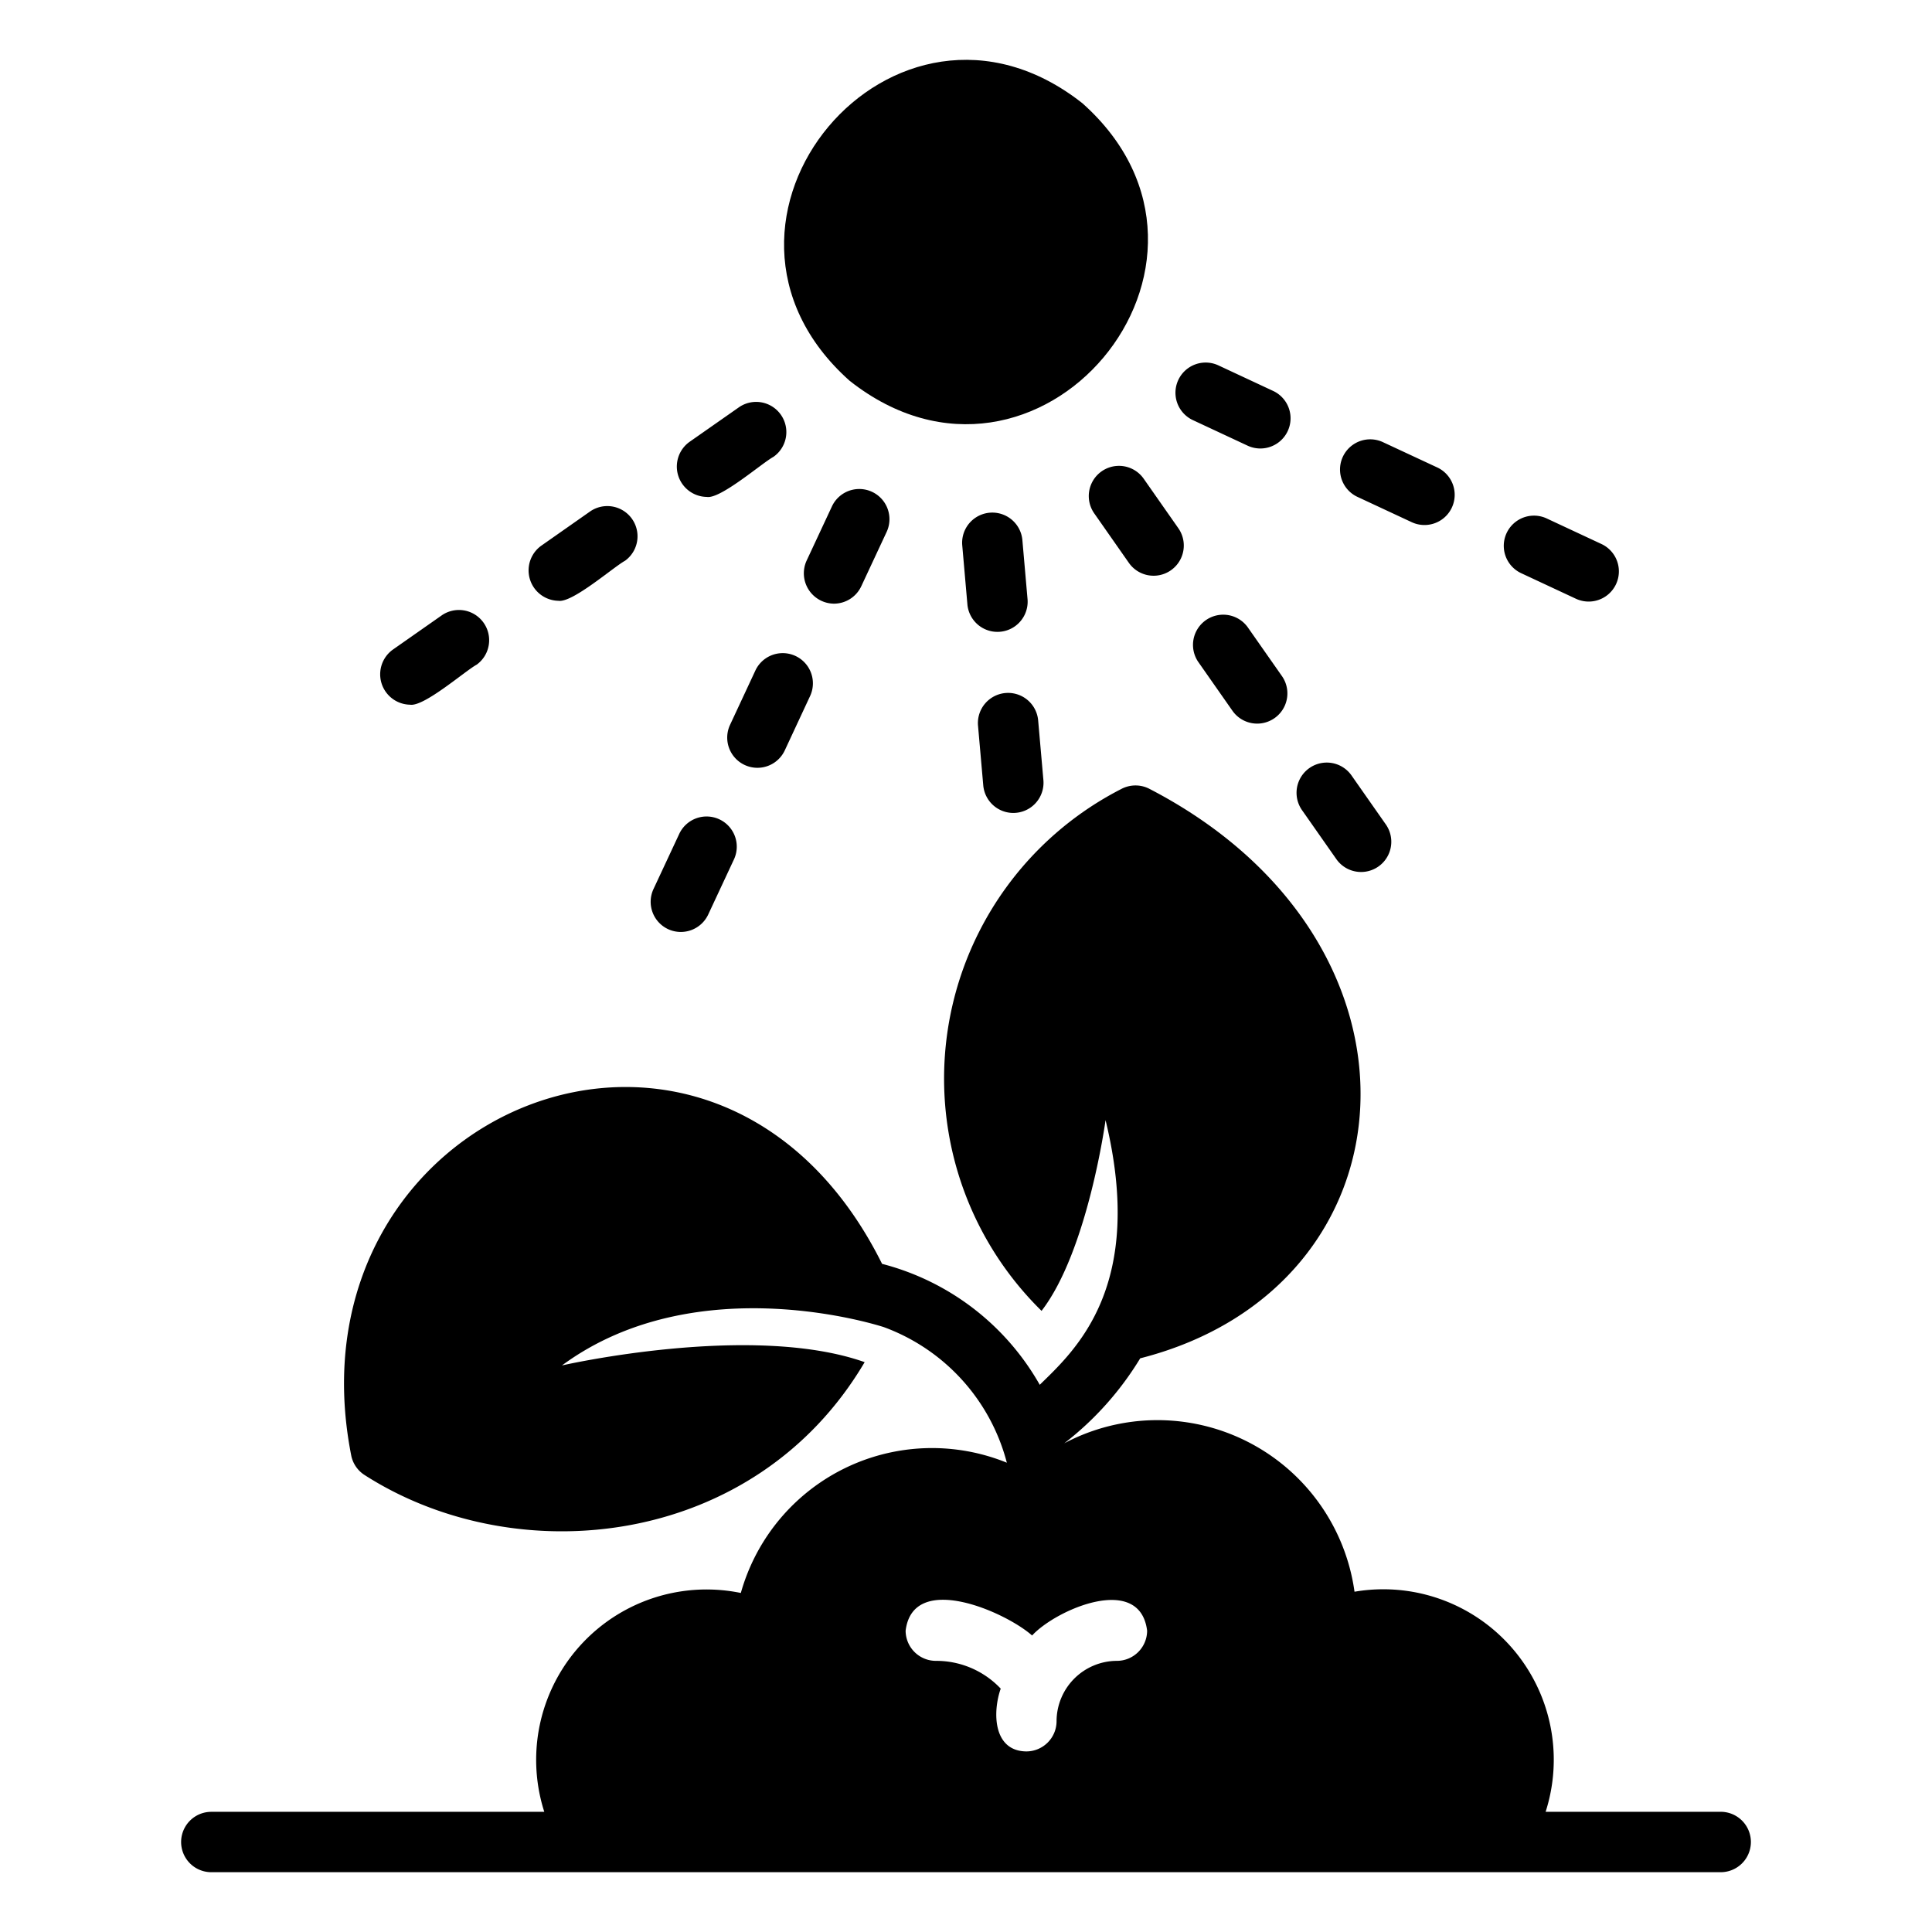 <svg xmlns="http://www.w3.org/2000/svg" viewBox="0 0 64 64" x="0px" y="0px"><path d="M57,60.018h-5.799a5.647,5.647,0,0,0-6.331-7.29,6.591,6.591,0,0,0-9.616-4.916,10.311,10.311,0,0,0,2.517-2.816c9.263-2.361,10.09-13.813.285-18.875a1.004,1.004,0,0,0-.913.016,10.777,10.777,0,0,0-2.64,17.287c1.532-1.988,2.12-6.318,2.12-6.318,1.336,5.507-.996,7.612-2.18,8.767a8.428,8.428,0,0,0-5.223-4.006c-5.484-11.021-19.861-5.122-17.581,6.368a.999.999,0,0,0,.44.628c5.06,3.244,12.936,2.409,16.564-3.74-3.75-1.325-10.028.109-10.028.109,4.509-3.319,10.67-1.267,10.67-1.267a6.543,6.543,0,0,1,4.068,4.489,6.578,6.578,0,0,0-8.812,4.315,5.644,5.644,0,0,0-6.511,7.25H7a1,1,0,0,0,0,2H57A1,1,0,0,0,57,60.018Zm-20-5a2.005,2.005,0,0,0-2,2,1.003,1.003,0,0,1-1,1c-1.104-.011-1.124-1.298-.85-2.08a2.932,2.932,0,0,0-2.15-.92,1.003,1.003,0,0,1-1-1c.244-1.971,3.3-.627,4.19.16.783-.854,3.569-2.075,3.81-.16A1.003,1.003,0,0,1,37,55.018Z"></path><path d="M28.144,12.613c6.23,4.919,13.634-3.918,7.713-9.192C29.628-1.495,22.222,7.337,28.144,12.613Z"></path><path d="M50.392,18.988l1.812.846a1,1,0,0,0,.846-1.813l-1.812-.846A1,1,0,0,0,50.392,18.988Z"></path><path d="M44.953,16.453l1.812.845a1,1,0,0,0,.846-1.813L45.799,14.641A1,1,0,0,0,44.953,16.453Z"></path><path d="M39.516,13.917l1.812.846a1,1,0,0,0,.846-1.813l-1.812-.846A1,1,0,0,0,39.516,13.917Z"></path><path d="M22.131,30.779a1.002,1.002,0,0,0,1.329-.483l.846-1.812a1,1,0,1,0-1.812-.846l-.846,1.812A1,1,0,0,0,22.131,30.779Z"></path><path d="M25.029,22.199l-.845,1.812a1,1,0,0,0,1.813.846L26.841,23.045A1,1,0,0,0,25.029,22.199Z"></path><path d="M27.624,19.997a1.001,1.001,0,0,0,.907-.577l.846-1.812a1,1,0,0,0-1.812-.846l-.846,1.812A1.006,1.006,0,0,0,27.624,19.997Z"></path><path d="M18.497,19.902c.463.077,1.828-1.121,2.211-1.328a1.001,1.001,0,0,0-1.149-1.639L17.922,18.083A1.007,1.007,0,0,0,18.497,19.902Z"></path><path d="M13.582,23.344c.463.077,1.828-1.121,2.211-1.328a1.001,1.001,0,0,0-1.149-1.639L13.007,21.524A1.007,1.007,0,0,0,13.582,23.344Z"></path><path d="M23.411,16.461c.447.083,1.829-1.12,2.211-1.328a1,1,0,0,0-1.147-1.639l-1.639,1.147A1.006,1.006,0,0,0,23.411,16.461Z"></path><path d="M34.04,19.865l-.174-1.992a1,1,0,0,0-1.992.174l.174,1.992A1,1,0,0,0,34.04,19.865Z"></path><path d="M33.567,26.93a1.001,1.001,0,0,0,.997-1.088l-.175-1.992a1,1,0,0,0-1.992.176l.175,1.992A1.001,1.001,0,0,0,33.567,26.93Z"></path><path d="M39.69,21.922l1.147,1.638a1.001,1.001,0,0,0,1.639-1.149l-1.147-1.638A1.001,1.001,0,0,0,39.69,21.922Z"></path><path d="M44.279,28.475a1.001,1.001,0,0,0,1.639-1.149l-1.147-1.638A1.001,1.001,0,1,0,43.131,26.837Z"></path><path d="M37.887,15.859A1,1,0,0,0,36.248,17.006l1.147,1.639A1,1,0,0,0,39.034,17.498Z"></path></svg>